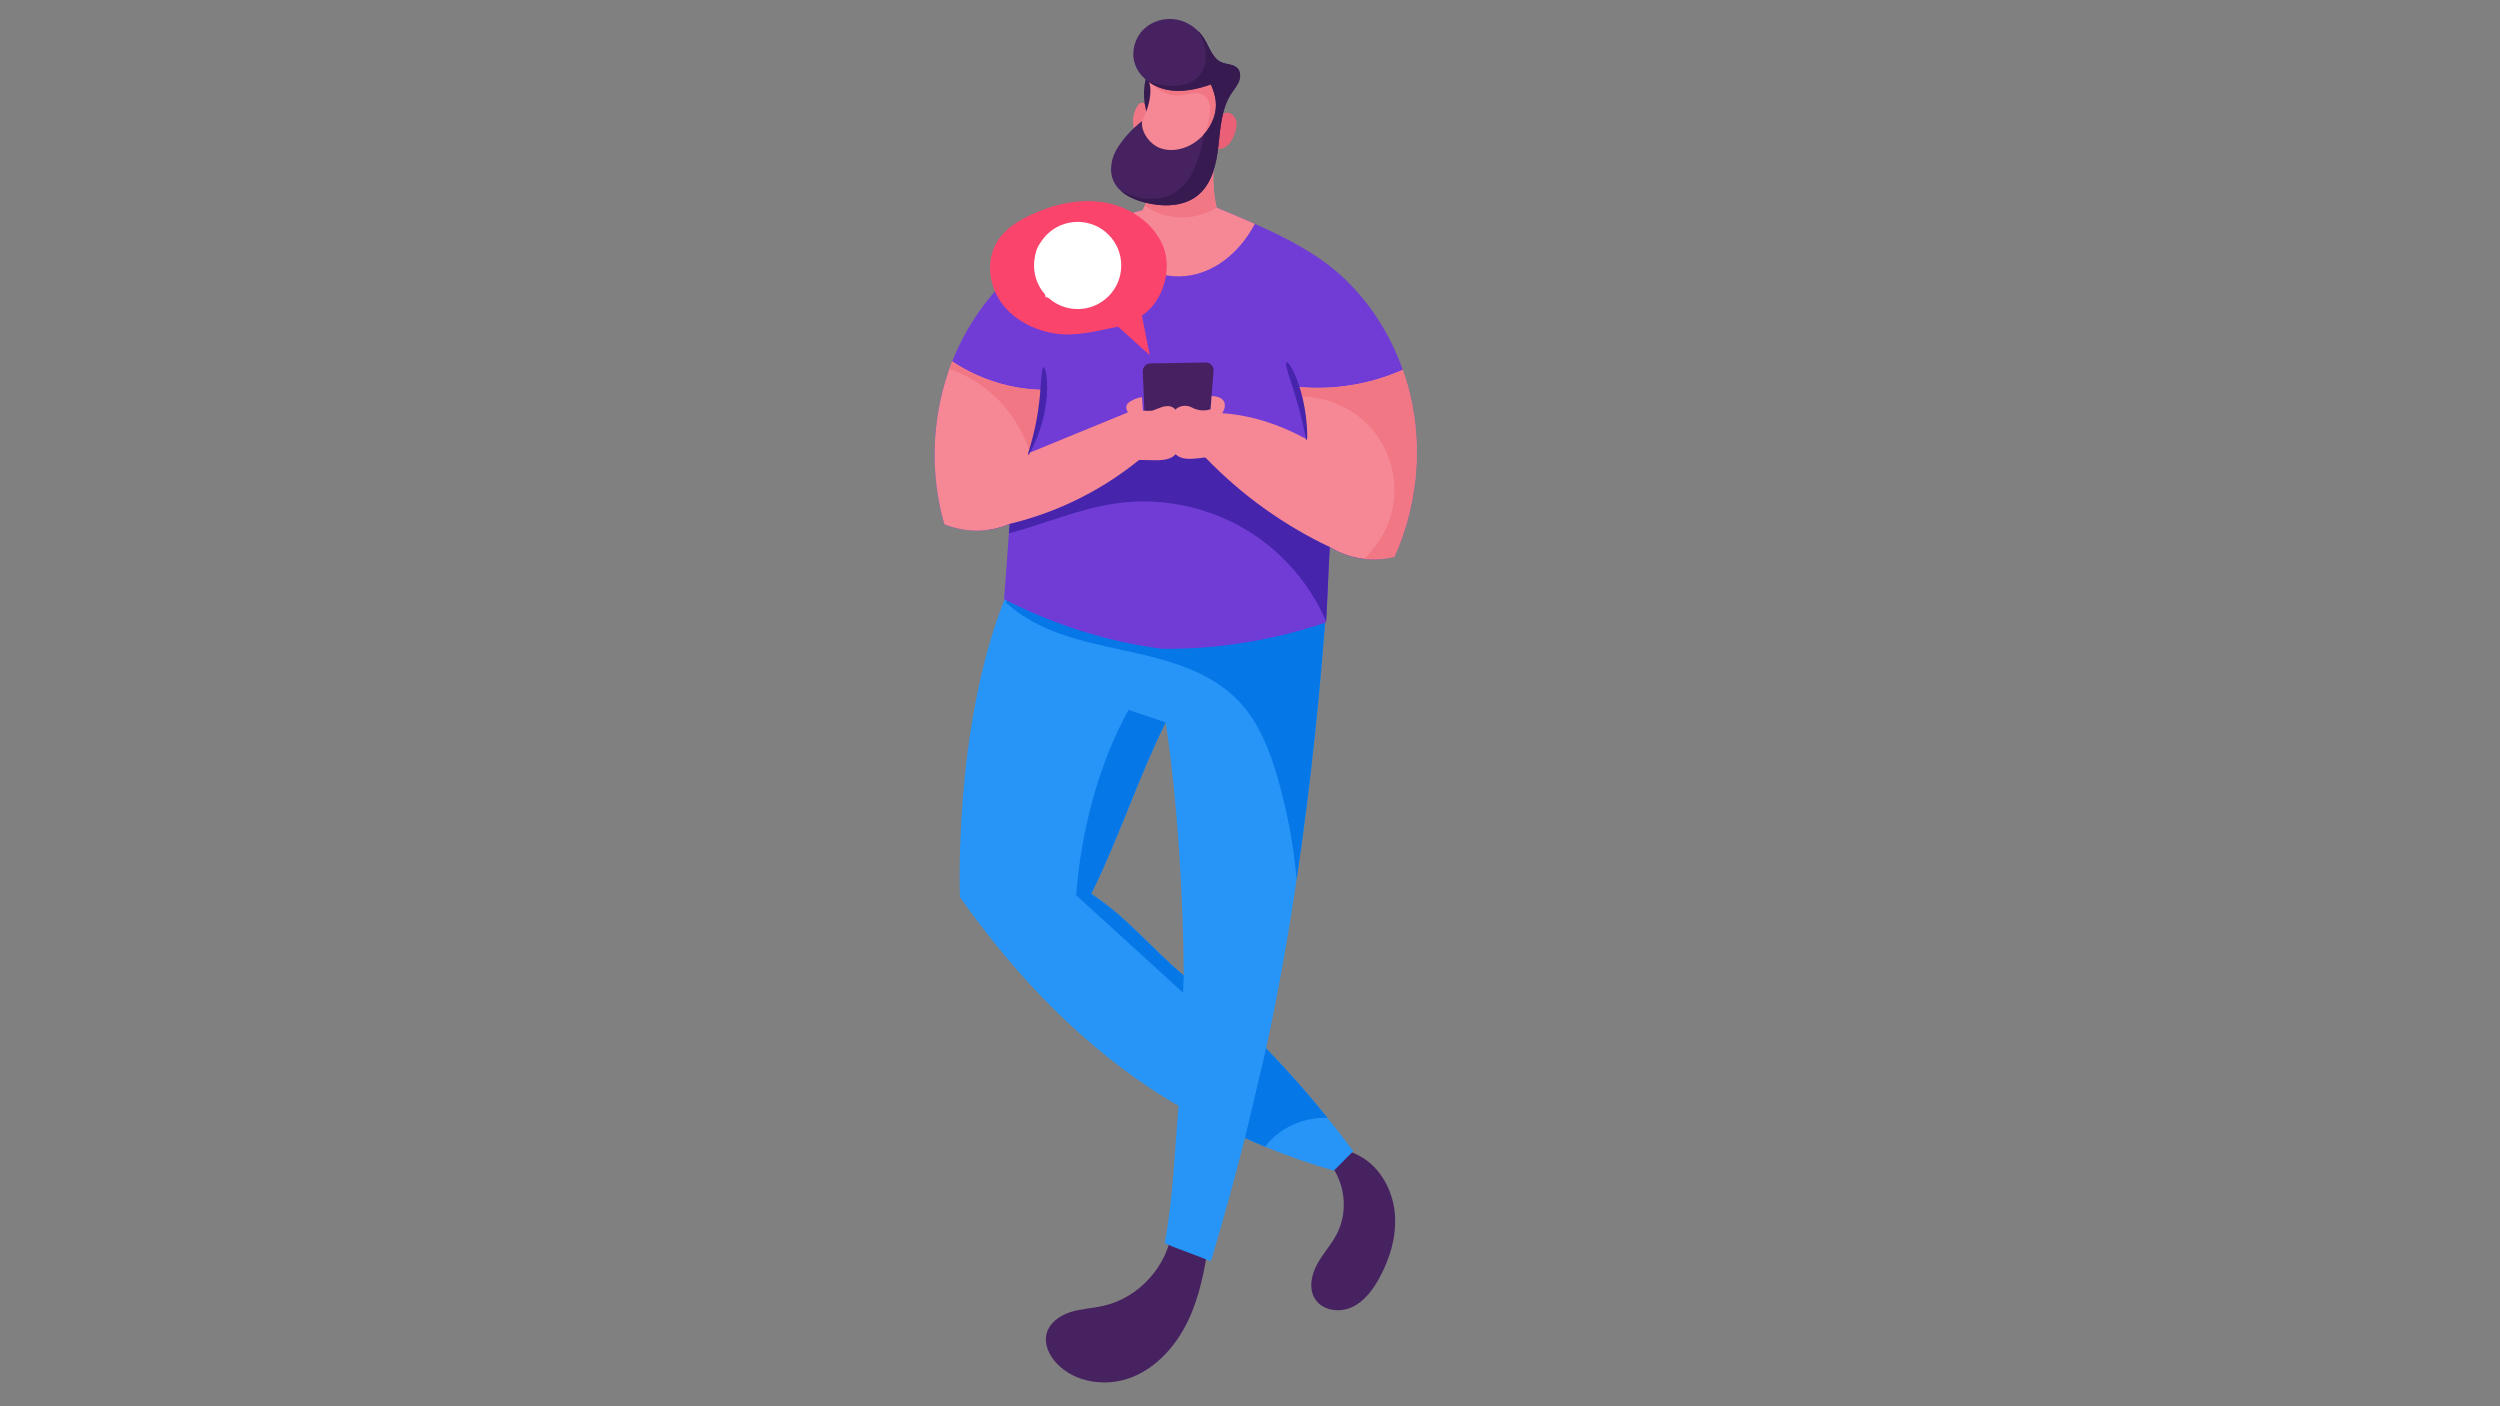 <?xml version="1.0" encoding="utf-8"?>
<!-- Generator: Adobe Illustrator 24.2.1, SVG Export Plug-In . SVG Version: 6.00 Build 0)  -->
<svg version="1.1" xmlns="http://www.w3.org/2000/svg" xmlns:xlink="http://www.w3.org/1999/xlink" x="0px" y="0px"
	 viewBox="0 0 1920 1080" style="enable-background:new 0 0 1920 1080;" xml:space="preserve">
<rect x="0" y="0" width="1920" height="1080" fill="#808080" stroke="none"/>
<style type="text/css">
	.st0{fill:#462261;}
	.st1{fill:#2795F8;}
	.st2{fill:#0577E7;}
	.st3{fill:#703CD5;}
	.st4{fill:#F68895;}
	.st5{fill:#F17785;}
	.st6{fill:#371A4F;}
	.st7{fill:#E96077;}
	.st8{fill:#462161;}
	.st9{fill:#4625AC;}
	.st10{fill:#FB446C;}
	.st11{fill:#FFFFFF;}
</style>
<g id="GUY">
	<path class="st0" d="M900.15,944.41c-3.3,27.77-25.41,52.31-52.69,58.47c-8.43,1.91-17.22,2.21-25.45,4.84
		c-8.23,2.63-16.25,8.35-18.29,16.75c-1.93,7.95,1.99,16.31,7.54,22.32c14.16,15.32,38.44,18.59,57.86,10.99
		c19.42-7.6,34.17-24.42,43.2-43.23c9.03-18.8,12.95-39.61,15.97-60.25C919.37,949.82,909.07,948.89,900.15,944.41z"/>
	<path class="st0" d="M1019.79,891.86c13.18,14.91,16.06,38.05,6.95,55.73c-4.29,8.33-10.86,15.31-15.31,23.56
		c-4.44,8.25-6.46,18.9-1.31,26.73c5.74,8.72,18.6,10.41,28.09,6.06c9.49-4.34,16.09-13.23,21.1-22.38
		c8.43-15.38,13.6-33,11.83-50.46c-1.77-17.45-11.19-34.58-26.52-43.1c-9.98-5.55-22.51-7.8-29.33-16.97
		C1016,877.74,1019.08,885.14,1019.79,891.86z"/>
	<path class="st1" d="M1019.51,858.49c-14.92-18.52-30.65-36.33-47.13-53.39c8.96-40.89,16.77-84.81,23.42-129.62
		c10.93-73.56,18.71-149.46,23.31-218.02c0,0-61.87-121.9-136.37-117.06c-18.7,1.21-38.2,10.4-57.7,31.51
		c-23.22,25.12-40.35,55.42-52.99,86.98C731.77,559.55,737.27,689,737.27,689c42.58,60.56,95.36,115.93,158.91,154.96
		c2.96,1.82,5.94,3.59,8.95,5.34c-3.02,35.4-4.14,70.83-10.65,105.56c11.37,4.88,24.1,9,35.47,13.89
		c9.42-31.39,18.15-62.98,26.18-94.75c5.08,2.3,10.21,4.51,15.35,6.62c17.28,7.14,34.92,13.3,52.84,18.41
		c4.93-4.4,10.1-10.49,15.02-14.88C1032.89,875.46,1026.29,866.9,1019.51,858.49z M838.01,686.45c0.56-1.1,1.11-2.22,1.66-3.35
		c19.26-39.06,36.19-89.83,55.57-128.21c8.91,57.52,13.63,135.7,13.89,194.33C884.67,728.72,864.98,703.85,838.01,686.45z"/>
	<path class="st2" d="M1019.11,457.46c-4.6,68.56-12.38,144.46-23.31,218.02c-2.3-26.22-7.13-52.22-14.41-77.52
		c-6.2-21.52-14.54-43.17-29.97-59.4c-22.66-23.83-56.69-32.29-88.85-39.21c-32.15-6.92-66.17-14.26-90.16-36.77
		c30.03-45.96,65.51-90.72,110.32-122.18C957.23,335.56,1019.11,457.46,1019.11,457.46z"/>
	<path class="st3" d="M1086.67,370.69c-2.33,19.73-7.63,39.08-15.76,56.97c-17.37,4.07-34.2,1.76-49.64-7.55
		c-1.16,19.21-1.65,37.79-2.8,57c-0.01,0.31-0.02,0.61-0.05,0.92c-40.21,13.7-84.15,20.86-126.36,20.22
		c-41.89-5.44-83.13-18.68-120.94-38.03c1.43-17.06,2.41-33.69,3.73-50.64c0.18-2.41,0.38-4.83,0.59-7.26
		c-6.22,2.62-12.48,4.23-18.77,4.89c-10.5,1.11-21.05-0.48-31.44-4.56c-10.92-37.78-9.83-79.72,3.08-117.08
		c0.93-2.69,1.92-5.35,2.97-7.99c13.51-33.99,36.78-63.42,65.72-82.88c15.83-10.65,33.01-18.22,50.72-24.34
		c15.6-5.39,31.61-9.62,47.49-13.8c6.5,3.15,13.76,6.66,20.85,10.08c7.5-2.37,11.31-5.13,18.2-7.32
		c9.55,4.06,19.51,8.19,29.47,12.61c23.68,10.49,47.4,22.66,66.11,39.61c21.15,19.18,37.59,44.42,47.49,72.48
		c3.14,8.86,5.63,18.02,7.41,27.34C1088.43,330.8,1089.05,350.93,1086.67,370.69z"/>
	<path class="st4" d="M963.74,171.92c-13.67,25.73-37.17,42.05-62.64,40.2c-23.25-1.67-42.69-18.09-53.36-41.78
		c9.85-3.4,19.87-6.34,29.91-9.09c1.55-0.43,3.1-0.86,4.66-1.27c4.3-1.16,8.62-2.3,12.92-3.42c6.38,3.09,13.49,6.53,20.46,9.89
		c0.13,0.07,0.26,0.13,0.39,0.2c0.59-0.18,1.16-0.38,1.7-0.56c6.42-2.24,10.14-4.75,16.5-6.76c0.09,0.04,0.17,0.07,0.26,0.11
		C944,163.45,953.86,167.53,963.74,171.92z"/>
	<path class="st4" d="M919.71,192.8c-8.86,3.78-19.12,3.53-28.26,0.5c-9.14-3.03-17.25-8.69-24.23-15.33
		c3.95-5.11,7.5-10.77,10.41-16.72c0.53-1.08,1.04-2.18,1.52-3.28c2.09-4.74,3.73-9.64,4.82-14.59
		c18.09-4.51,34.8-12.58,49.16-24.48c-2.16,13.38-1.76,27.17,1.14,40.42c0,0.09,0.02,0.16,0.05,0.23c0.9,4.16,2.07,8.25,3.47,12.26
		C940.97,180.9,928.56,189.02,919.71,192.8z"/>
	<path class="st5" d="M934.52,159.43c-0.06,0.05-0.13,0.09-0.21,0.12c-5.08,3.12-10.71,5.33-16.55,6.53
		c-0.7,0.13-1.39,0.26-2.09,0.37c-2.38,0.38-4.78,0.59-7.19,0.61c-9.15,0.1-18.31-2.42-26.19-7.08c-1.08-0.62-2.11-1.3-3.14-2
		c2.09-4.74,3.73-9.64,4.82-14.59c18.09-4.51,34.8-12.58,49.16-24.48c-2.16,13.38-1.76,27.17,1.14,40.42
		C934.35,159.35,934.44,159.39,934.52,159.43z"/>
	<path class="st5" d="M880.94,85.21c-0.1-1.44-0.2-2.92-0.86-4.2c-0.66-1.28-2.02-2.32-3.45-2.13c-1.38,0.18-2.38,1.38-3.12,2.56
		c-4.06,6.48-4.47,15.08-1.04,21.91C874.95,97.4,881.37,91.64,880.94,85.21z"/>
	<path class="st6" d="M880.9,56.95c-3.64,11.37-3.01,24.06,1.74,35.01C887.92,81.55,886.96,66.92,880.9,56.95z"/>
	<path class="st7" d="M933.94,93.96c0.92-1.68,1.85-3.38,3.16-4.78c1.3-1.4,3.04-2.5,4.95-2.63c3.48-0.25,6.53,2.83,7.34,6.22
		c0.81,3.39-0.11,6.96-1.31,10.23c-0.92,2.53-2.04,5.03-3.74,7.12c-1.7,2.09-4.06,3.74-6.73,4.14c-2.66,0.4-5.61-0.63-7.08-2.89
		C932.49,105.53,934.15,100.11,933.94,93.96z"/>
	<path class="st4" d="M933.71,108.82c-0.12,0.68-0.26,1.37-0.39,2.05c-2.49,12.24-6.92,24.69-16.17,33.08
		c-8.23,7.46-20.18,10.91-30.91,8.08c-10.73-2.84-19.65-12.28-20.99-23.31c-0.9-7.43,1.47-14.89,4.64-21.66
		c3.18-6.77,7.2-13.15,9.96-20.11c2.75-6.97,5.02-16.62,2.77-23.76l0.92-0.48c16.55-8.57,34.87-9.61,51.31-0.68
		C937.01,77.56,936.61,93.44,933.71,108.82z"/>
	<path class="st5" d="M933.71,108.82c-4.69,2.33-9.67,4.09-14.78,5.19c4.95-7.3,8.35-15.65,9.88-24.32
		c0.54-3.04,0.86-6.18,0.23-9.22c-0.61-3.03-2.26-5.96-4.9-7.55c-2.54-1.53-5.68-1.69-8.63-1.31c-2.93,0.38-5.79,1.23-8.74,1.58
		c-8.85,1-18.09-3.21-23.22-10.47c16.55-8.57,34.87-9.61,51.31-0.68C937.01,77.56,936.61,93.44,933.71,108.82z"/>
	<path class="st0" d="M951.47,62.65c-1.37,3.34-3.79,6.11-5.76,9.13c-7.69,11.71-8.42,26.45-10,40.37
		c-1.56,13.92-4.89,28.93-15.73,37.79c-11,8.98-26.89,9.11-40.65,5.62c-6.82-1.74-13.84-4.6-18.87-9.3c-2.19-2.02-4-4.39-5.26-7.16
		c-3.81-8.37-1.55-18.51,3.46-26.22c5.02-7.7,11.22-14.31,18.49-19.94c-1.14,8.25,5.67,17.54,13.4,20.63
		c7.74,3.09,16.76,1.64,24.07-2.37c3.58-1.97,6.83-4.53,9.59-7.55c3.58-3.9,6.37-8.52,8.05-13.53c2.99-8.89,1.52-16.73-2.3-25.3
		c-10.79,3.85-22.47,6.34-33.71,4.12c-4.94-0.97-9.78-3.01-13.9-5.94c-5.26-3.72-9.38-8.86-11.1-15.05
		c-2.46-8.8,0.39-18.79,6.87-25.25c6.47-6.45,16.23-9.3,25.24-7.72c6.27,1.1,12.11,4.27,16.65,8.75c1.98,1.94,3.72,4.13,5.13,6.5
		c3.83,6.4,6.16,14.68,13.01,17.63c4.08,1.77,9.31,1.33,12.32,4.61C952.92,55.12,952.83,59.31,951.47,62.65z"/>
	<path class="st6" d="M951.47,62.65c-1.37,3.34-3.79,6.11-5.76,9.13c-7.69,11.71-8.42,26.45-10,40.37
		c-1.56,13.92-4.89,28.93-15.73,37.79c-11,8.98-26.89,9.11-40.65,5.62c-6.82-1.74-13.84-4.6-18.87-9.3
		c3.58,1.92,7.32,3.52,11.23,4.66c10.62,3.09,22.77,2.42,31.91-3.84c5.74-3.92,9.96-9.78,12.97-16.06
		c3.01-6.28,4.88-13.03,6.75-19.74c0.7-2.48,1.39-5.12,0.89-7.63c3.58-3.9,6.37-8.52,8.05-13.53c2.99-8.89,1.52-16.73-2.3-25.3
		c-10.79,3.85-22.47,6.34-33.71,4.12c-4.94-0.97-9.78-3.01-13.9-5.94c6.56,1.63,13.22,3.23,19.98,3.02
		c6.91-0.21,14.03-2.53,18.59-7.71c5.45-6.21,6.27-15.47,4.03-23.42c-1.1-3.95-2.86-7.63-4.95-11.16c1.98,1.94,3.72,4.13,5.13,6.5
		c3.83,6.4,6.16,14.68,13.01,17.63c4.08,1.77,9.31,1.33,12.32,4.61C952.92,55.12,952.83,59.31,951.47,62.65z"/>
	<path class="st8" d="M932.03,284.42l-6.38,82.75c-0.01,3.31-2.71,6-6.03,5.98L887,373.05c-3.31-0.01-6-2.71-5.98-6.03l-3.39-81.96
		c0.01-3.31,2.71-5.99,6.03-5.98l42.4-0.68C929.36,278.42,932.04,281.11,932.03,284.42z"/>
	<path class="st9" d="M1086.67,370.69c-2.33,19.73-7.63,39.08-15.76,56.97c-17.37,4.07-34.2,1.76-49.64-7.55
		c-1.16,19.21-1.65,37.79-2.8,57c-11.89-27.34-31.88-51.19-56.9-67.43c-30.52-19.83-68.3-28.19-104.33-23.1
		c-28.26,4-54.8,15.8-82.39,23c0.18-2.41,0.38-4.83,0.59-7.26c-6.22,2.62-12.48,4.23-18.77,4.89c-0.39-2,0.04-4.16,1.33-6.38
		c2.63-4.5,7.15-7.5,11.51-10.35c25.29-16.5,50.8-33.11,78.8-44.43c28-11.31,59.01-17.12,88.63-11.17
		c41.68,8.36,78.35,39.22,120.83,37.89C1067.44,372.45,1077.01,370.45,1086.67,370.69z"/>
	<path class="st4" d="M1070.92,427.69c-7.96,1.86-15.8,2.38-23.46,1.49c-9.04-1.03-17.82-4.01-26.18-9.06
		c-35.3-16.73-67.31-39.68-94.51-67.73l-5.1-5.27c2.3-10.66,6.28-20.51,11.57-30.03c24.75,0.65,48.22,8.26,69.98,20.08
		c-0.54-10.93-2.38-21.92-5.43-32.49c-0.75-2.59-1.55-5.17-2.44-7.71c27.83,3.03,56.41-1.6,81.98-12.94
		c3.14,8.86,5.63,18.02,7.39,27.34C1092.13,350.21,1087.18,391.86,1070.92,427.69z"/>
	<path class="st5" d="M1070.92,427.69c-7.96,1.86-15.8,2.38-23.46,1.49c13.48-12.33,22.11-29.93,23.33-48.18
		c1.39-20.71-6.76-41.85-21.68-56.26c-13.57-13.09-32.49-20.4-51.31-20.05c-0.75-2.59-1.55-5.17-2.44-7.71
		c27.83,3.03,56.41-1.6,81.98-12.94c3.14,8.86,5.63,18.02,7.39,27.34C1092.13,350.21,1087.18,391.86,1070.92,427.69z"/>
	<g>
		<path class="st4" d="M879.84,349.04l-0.18,0.16c-15.02,12.85-31.47,23.81-48.96,32.72c-17.49,8.92-36.03,15.78-55.26,20.4
			c-16.61,6.99-33.6,6.86-50.2,0.33c-10.93-37.78-9.83-79.72,3.08-117.08c0.26-0.75,0.51-1.48,0.77-2.21
			c0.7-1.94,1.43-3.87,2.2-5.78c20.75,13.86,45.59,21.63,70.56,21.84c-1.2,15.93-5.63,32.11-11.37,47.09c-0.18,0.5-0.38,1-0.57,1.5
			c0.31-0.12,0.61-0.24,0.92-0.38c1.72-0.7,3.43-1.39,5.15-2.1c25.52-10.41,50.88-20.94,76.42-31.35
			C877.28,324.77,880.42,337.39,879.84,349.04z"/>
		<path class="st5" d="M801.85,299.42c-1.2,15.93-5.63,32.11-11.37,47.09c-8.98-29.11-32.52-53.38-61.4-63.16
			c0.7-1.94,1.43-3.87,2.2-5.78C752.04,291.43,776.88,299.21,801.85,299.42z"/>
	</g>
	<path class="st4" d="M937.09,319.73c1.21-1.73,2.43-3.49,3.11-5.49c0.67-2,0.73-4.31-0.33-6.13c-0.89-1.52-2.47-2.54-4.14-3.11
		c-1.67-0.56-3.45-0.72-5.2-0.88l-0.8,10.17c-4.59,1.55-9.82,1.06-14.06-1.21c-4.78-2.56-10.8-1.68-14.03,2.67
		c-0.39,0.52-0.73,1.06-1.03,1.61c-2.2,4.04-2.34,8.84-2.42,13.43c-0.06,3.49-0.12,7.02,0.65,10.42c0.78,3.4,2.49,6.71,5.34,8.73
		c3.75,2.65,8.71,2.65,13.29,2.28c5.8-0.46,11.57-1.34,17.25-2.61C935.28,339.8,936.54,329.56,937.09,319.73z"/>
	<path class="st4" d="M866.86,317.92c-0.63-1.1-1.26-2.22-1.6-3.44c-0.34-1.22-0.36-2.58,0.22-3.72c0.55-1.09,1.59-1.85,2.63-2.49
		c2.64-1.62,5.85-2.8,8.91-3.34l0.71,10.44c2.72,0,5.47,0.57,8.07-0.26s5.03-2.13,7.67-2.81c2.64-0.68,5.65-0.66,7.84,0.97
		c2.22,1.65,3.08,4.53,3.81,7.2c1.46,5.35,2.93,10.82,2.61,16.37c-0.32,5.54-2.74,11.27-7.48,14.15c-4.01,2.43-8.97,2.51-13.66,2.46
		c-7.39-0.07-14.79-0.26-22.17-0.57C868.88,342.07,872.64,328.07,866.86,317.92z"/>
	<path class="st2" d="M1019.51,858.49c-8.02-0.21-16.1,1.14-23.59,4.05c-9.69,3.75-18.02,10.07-24.43,18.08
		c-5.15-2.11-10.27-4.33-15.35-6.62l16.24-68.89C988.85,822.17,1004.59,839.98,1019.51,858.49z"/>
	<path class="st2" d="M838.01,686.45c0.56-1.1,1.11-2.22,1.66-3.35c19.26-39.06,36.19-89.83,55.57-128.21
		c-9.36-3.47-19.12-6.29-28.49-9.77c-23.26,41.91-36.77,94.62-40.23,142.42l82.08,74.86l0.53-13.19
		C884.67,728.72,864.98,703.85,838.01,686.45z"/>
	<g>
		<path class="st9" d="M988.05,278.18c0.43-0.19,1.19,0.42,2.17,1.73c0.49,0.65,1.04,1.48,1.6,2.47c0.57,0.99,1.2,2.13,1.8,3.42
			c1.25,2.57,2.53,5.73,3.76,9.31c0.59,1.8,1.21,3.68,1.75,5.67c0.57,1.98,1.07,4.05,1.57,6.17c0.46,2.13,0.9,4.21,1.24,6.24
			c0.38,2.02,0.64,3.99,0.91,5.85c0.48,3.74,0.79,7.12,0.95,9.97c0.1,1.42,0.12,2.71,0.15,3.84c0.03,1.13,0.03,2.1,0,2.9
			c-0.05,1.59-0.16,2.48-0.35,2.5c-0.2,0.02-0.47-0.84-0.82-2.38c-0.39-1.85-0.86-4.02-1.39-6.53c-0.58-2.75-1.33-6-2.22-9.59
			c-0.47-1.79-0.92-3.67-1.47-5.61c-0.51-1.94-1.1-3.93-1.68-5.98c-0.62-2.03-1.22-4.01-1.8-5.93c-0.57-1.92-1.19-3.75-1.73-5.5
			c-1.13-3.5-2.14-6.65-2.96-9.33c-0.39-1.34-0.76-2.55-1.04-3.64c-0.27-1.09-0.5-2.03-0.64-2.82
			C987.56,279.36,987.62,278.38,988.05,278.18z"/>
	</g>
	<g>
		<path class="st9" d="M801.49,282.04c0.47-0.03,0.97,0.9,1.44,2.65c0.24,0.87,0.47,1.94,0.64,3.2c0.18,1.25,0.38,2.68,0.46,4.27
			c0.24,3.17,0.23,6.97-0.04,11.17c-0.18,2.1-0.34,4.3-0.68,6.57c-0.29,2.27-0.72,4.61-1.16,6.99c-0.51,2.37-1.02,4.69-1.63,6.89
			c-0.56,2.22-1.25,4.31-1.87,6.31c-1.33,3.98-2.7,7.5-4,10.38c-0.62,1.45-1.27,2.73-1.82,3.86c-0.55,1.13-1.07,2.08-1.52,2.84
			c-0.9,1.53-1.48,2.33-1.69,2.23c-0.21-0.09-0.03-1.07,0.44-2.76c0.27-0.93,0.56-1.94,0.88-3.06c0.34-1.19,0.76-2.53,1.16-4.03
			c0.85-2.98,1.75-6.56,2.65-10.53c0.41-2,0.89-4.08,1.27-6.26c0.43-2.17,0.77-4.44,1.15-6.75c0.31-2.32,0.65-4.58,0.89-6.78
			c0.29-2.19,0.45-4.31,0.67-6.33c0.36-4.04,0.64-7.68,0.86-10.76c0.15-1.54,0.22-2.93,0.36-4.16c0.14-1.23,0.26-2.29,0.4-3.17
			C800.63,283.06,801.03,282.07,801.49,282.04z"/>
	</g>
</g>
<g id="BUBLLE">
	<path class="st10" d="M876.99,242.36l6.01,30.42l-24.33-21.9c-16.17,3.19-32.44,7.85-48.72,5.23
		c-16.28-2.62-32.09-10.85-41.47-24.41c-9.38-13.56-11.21-32.69-2.39-46.62c5.96-9.41,15.86-15.6,25.97-20.27
		c17.57-8.11,37.34-12.6,56.4-9.28c19.06,3.33,37.16,15.37,44.67,33.2C900.64,206.57,893.23,231.84,876.99,242.36z"/>
</g>
<g id="HEART">
	<path class="st11" d="M824.99,229.09c2.98-5.66,8.49-9.48,13.9-12.89c5.41-3.41,11.09-6.8,14.78-12.02
		c3.69-5.22,4.8-12.9,0.73-17.83c-3.54-4.28-10.17-5.19-15.23-2.9c-5.06,2.29-8.74,7.2-10.34,12.52
		c-0.94-5.93-5.75-10.37-11.23-12.83c-5.48-2.46-12.35-1.69-16.96,2.16c-4.61,3.85-6.57,10.69-4.4,16.3
		c2.43,6.28,8.91,9.84,14.78,13.15C816.89,218.06,823.69,222.48,824.99,229.09z"/>
</g>
<g id="HASHTAG">
	<path class="st11" d="M840.37,200.99c10.28-0.65,17.47-2.13,17.47-3.87c0-1.7-6.87-3.16-16.78-3.84
		c0.71-10.56,0.15-18.13-1.6-18.36c-1.79-0.23-4.29,7.26-6.28,18c-1.48-0.03-2.98-0.06-4.52-0.06c-1.31,0-2.58,0.02-3.85,0.04
		c0.67-10.37,0.11-17.76-1.62-17.98c-1.8-0.23-4.33,7.4-6.33,18.3c-10.24,0.65-17.39,2.13-17.39,3.86c0,1.66,6.58,3.1,16.15,3.8
		c-0.11,0.81-0.23,1.63-0.33,2.46c-0.15,1.16-0.28,2.3-0.4,3.42c-10.28,0.65-17.47,2.13-17.47,3.87c0,1.69,6.87,3.16,16.78,3.84
		c-0.71,10.56-0.15,18.13,1.6,18.36c1.79,0.23,4.29-7.26,6.28-18c1.48,0.03,2.98,0.06,4.52,0.06c1.31,0,2.58-0.02,3.85-0.04
		c-0.67,10.37-0.11,17.76,1.62,17.98c1.8,0.23,4.33-7.4,6.33-18.3c10.24-0.65,17.39-2.13,17.39-3.86c0-1.66-6.58-3.09-16.15-3.8
		c0.11-0.81,0.23-1.63,0.33-2.46C840.12,203.26,840.25,202.12,840.37,200.99z M826.6,206.42c-1.08,0-2.13,0.01-3.18,0.02
		c0.09-0.67,0.19-1.34,0.27-2.02c0.14-1.06,0.26-2.1,0.37-3.13c1.5,0.04,3.02,0.06,4.59,0.06c1.08,0,2.13-0.01,3.18-0.02
		c-0.09,0.67-0.19,1.34-0.27,2.02c-0.14,1.06-0.26,2.1-0.37,3.13C829.69,206.44,828.17,206.42,826.6,206.42z"/>
</g>
<g id="LAUGH">
	<g>
		<path class="st11" d="M827.64,170.4c-18.5,0-33.51,14.98-33.51,33.48c0,18.5,15,33.48,33.51,33.48
			c18.48,0,33.48-14.98,33.48-33.48C861.12,185.38,846.12,170.4,827.64,170.4z M809.49,203.88c-0.42-0.48,0.37-2.08,2.39-3.96
			c1.51-1.45,3.77-3,6.5-4.27c-3.68-4.03-7.01-6.55-6.5-7.56c0.28-0.57,1.97-0.46,4.38,0.63c2.39,1.07,5.47,3.22,8.08,6.39
			l2.23,2.67l-3.35,1.18l-0.53,0.18C815.64,201.54,810.43,204.89,809.49,203.88z M827.64,223.59c-8.63,0-15.61-6.99-15.61-15.59
			h31.21C843.23,216.61,836.25,223.59,827.64,223.59z M846.34,203.88c-0.94,1.01-6.13-2.34-13.18-4.73l-0.55-0.18l-3.35-1.18
			l2.23-2.67c2.63-3.18,5.69-5.32,8.1-6.39c2.41-1.1,4.1-1.2,4.38-0.63c0.48,1.01-2.85,3.53-6.53,7.56c2.74,1.27,4.99,2.83,6.5,4.27
			C845.97,201.8,846.78,203.4,846.34,203.88z"/>
		<path class="st11" d="M837.28,217.88c-2.65,2.12-6,3.37-9.64,3.37c-3.66,0-7.01-1.25-9.66-3.37c2.32-2.72,5.78-4.42,9.66-4.42
			C831.49,213.45,834.95,215.16,837.28,217.88z"/>
	</g>
</g>
<g id="LIKE">
	<g>
		<path class="st11" d="M811.08,226.82c-1.27,1.1-2.85,1.76-4.45,1.85c-1.26,0.07-2.56-0.16-3.72-0.7
			c-1.25-9.21-1.23-18.64,0.02-27.83c2.62-1.01,5.7-0.55,7.98,1.31C809.48,210.02,809.44,218.26,811.08,226.82z"/>
		<path class="st11" d="M814.54,201.01c4.14-0.76,7.44-4.72,7.45-8.93c0-1.79-0.52-3.53-0.91-5.28c-0.38-1.75-0.62-3.6-0.06-5.3
			c0.56-1.7,2.12-3.18,3.91-3.13c1.32,0.04,2.51,0.9,3.25,2c0.74,1.09,1.09,2.4,1.37,3.69c0.94,4.45,1.05,9.08,0.33,13.57
			c4.41-1.83,9.22-2.81,14-2.79c2.72,0.01,5.68,0.43,7.58,2.38c1.67,1.71,2.15,4.47,1.17,6.65c-0.99,2.18-3.38,3.63-5.77,3.51
			c1.24,1.98,1.65,4.92,0.92,7.14c-0.72,2.23-2.47,4.1-4.63,4.97c1.83,3.19-0.07,7.84-3.49,9.2c-1.93,0.76-4.08,0.56-6.14,0.34
			c-6.31-0.67-12.61-1.33-18.92-2C812.64,218.23,812.76,209.84,814.54,201.01z"/>
	</g>
</g>
</svg>
